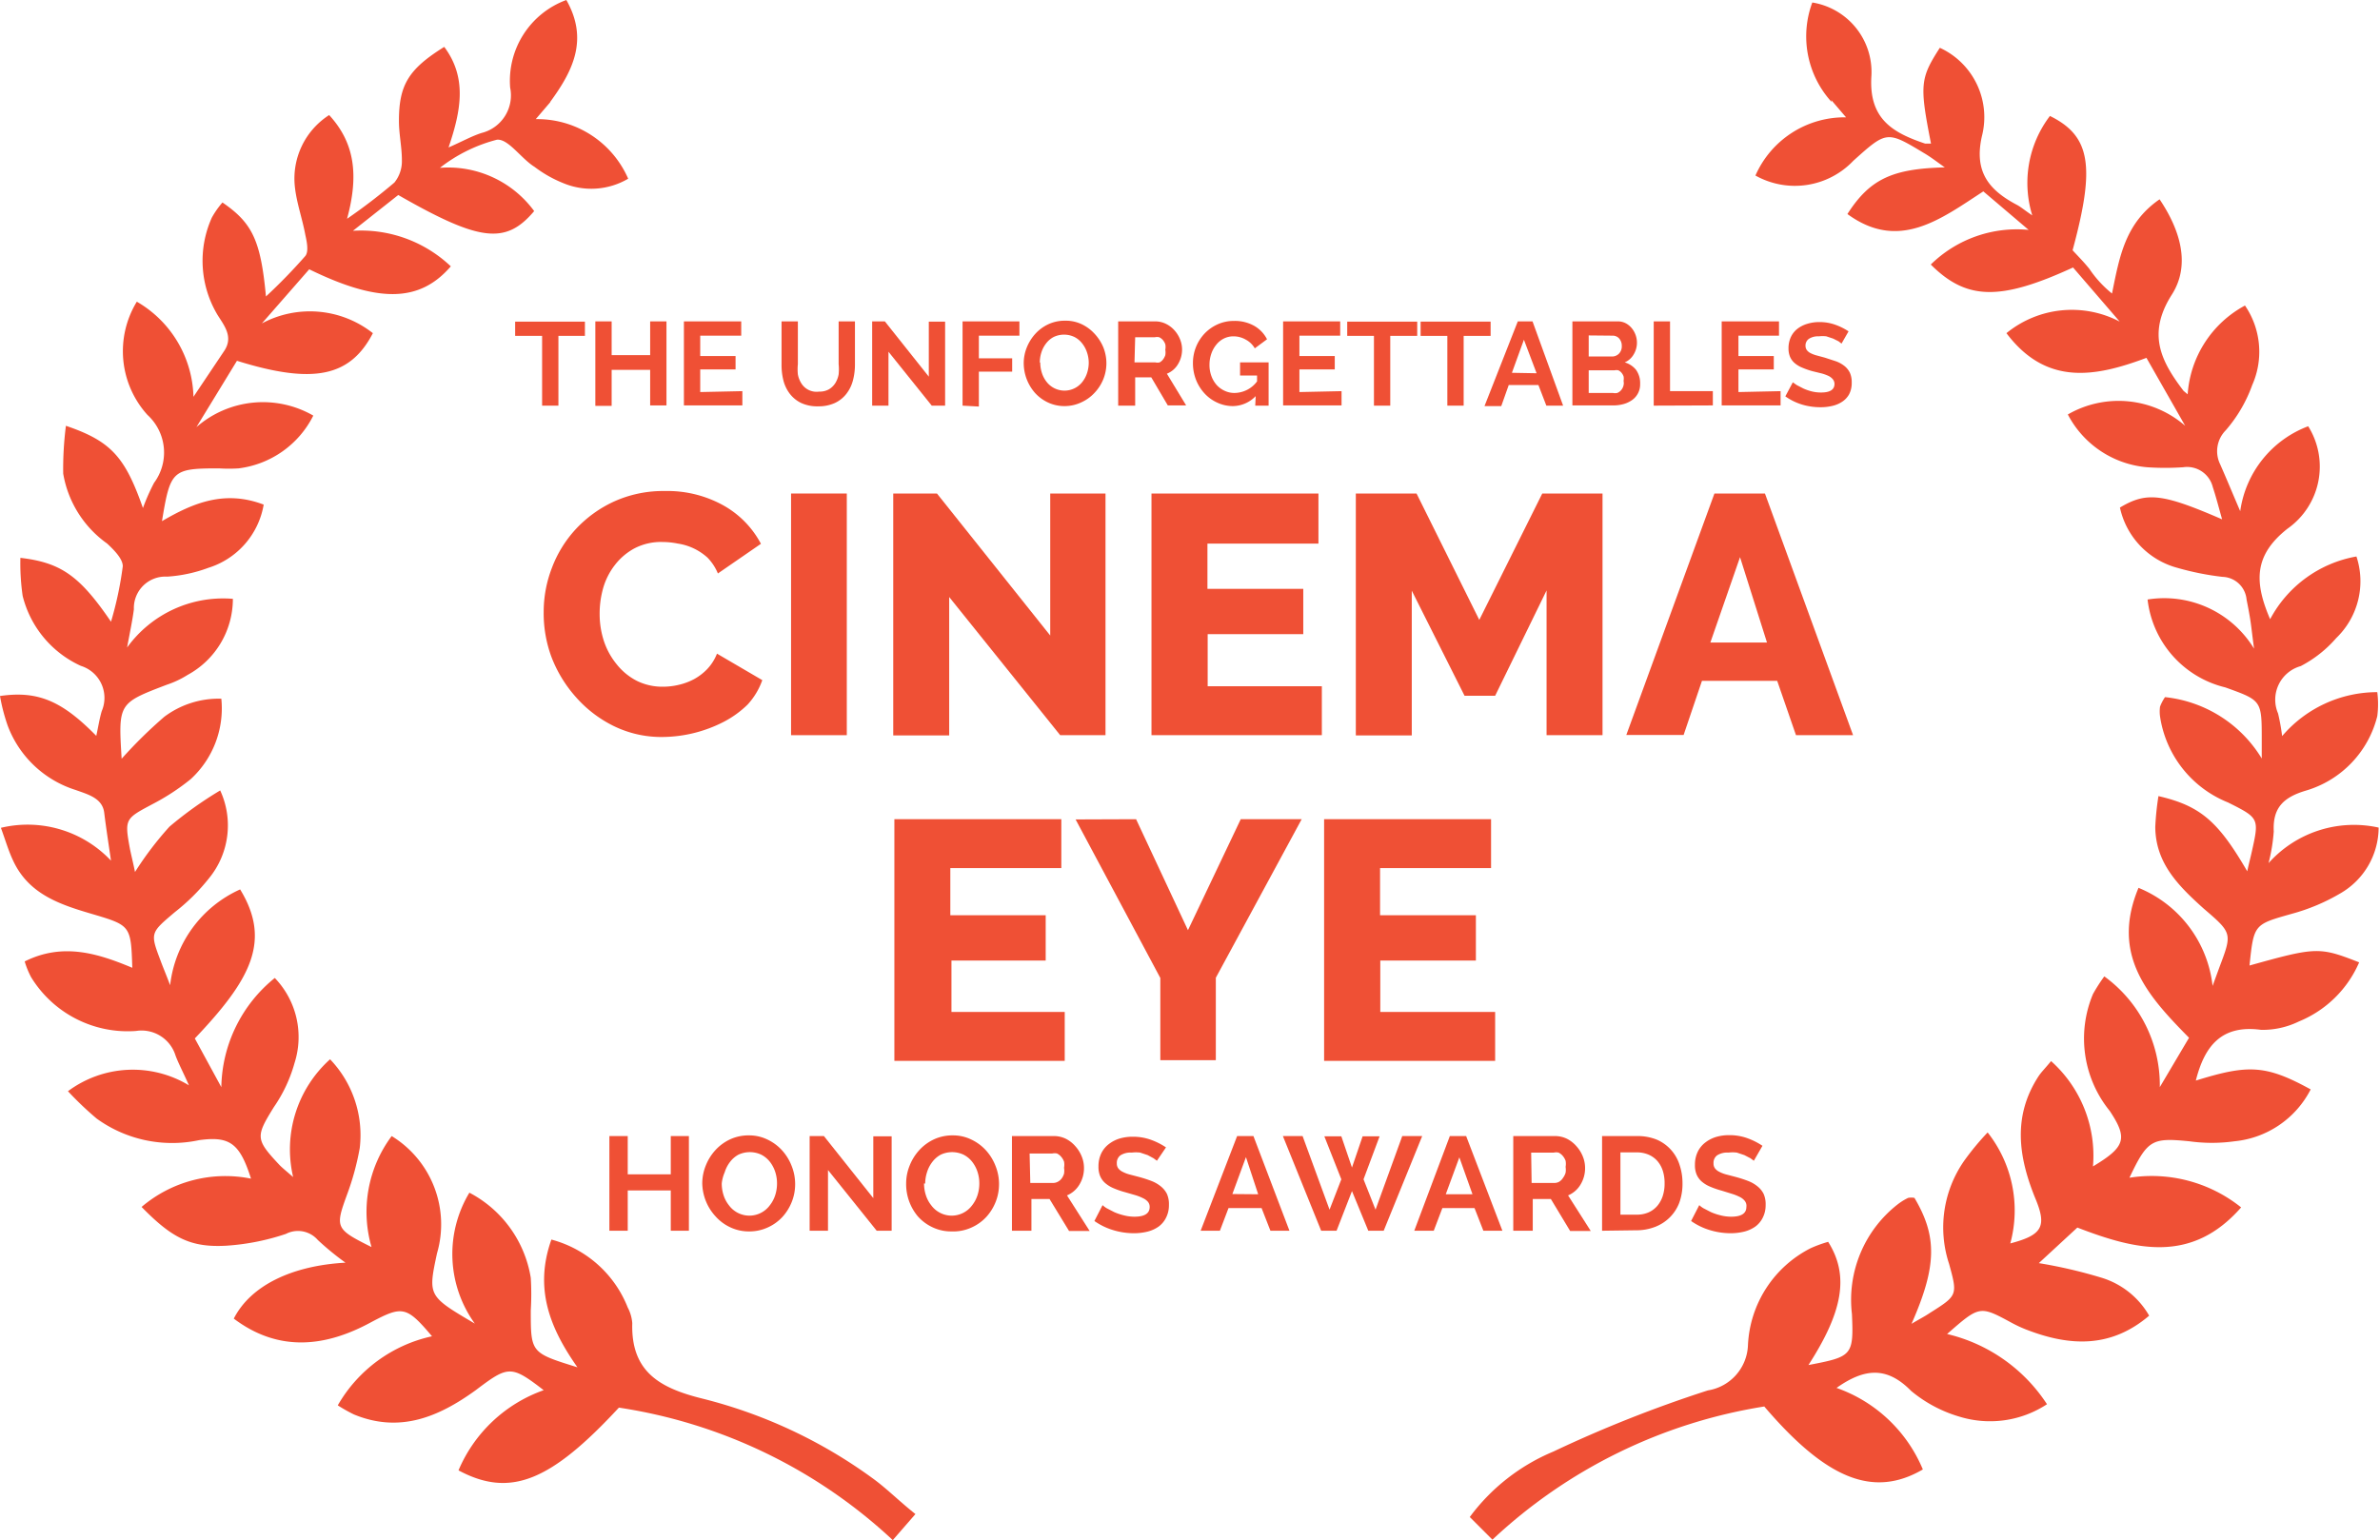 <svg xmlns="http://www.w3.org/2000/svg" viewBox="0 0 105.06 68"><defs><style>.cls-1{fill:#ef5035;}</style></defs><title>cinemaeye-laurel-red</title><g id="Layer_2" data-name="Layer 2"><g id="Layer_1-2" data-name="Layer 1"><g id="Layer_2-2" data-name="Layer 2"><g id="Layer_1-2-2" data-name="Layer 1-2"><path class="cls-1" d="M80.85,4.5A4.3,4.3,0,0,1,80,.11a3.11,3.11,0,0,1,2.61,3.23c-.13,1.91.94,2.52,2.37,3,.07,0,.17,0,.26,0-.51-2.59-.48-2.88.39-4.23A3.37,3.37,0,0,1,87.49,6c-.37,1.61.33,2.41,1.57,3.06.16.09.31.22.65.45a4.88,4.88,0,0,1,.78-4.39c1.81.89,2,2.24,1,5.93.23.25.5.52.74.82a4.94,4.94,0,0,0,1,1.09c.33-1.63.58-3.11,2.1-4.16.93,1.38,1.37,2.91.54,4.21-1.1,1.73-.48,2.94.52,4.25l.18.15a4.82,4.82,0,0,1,2.53-3.92A3.62,3.62,0,0,1,99.42,17a6.29,6.29,0,0,1-1.17,2A1.31,1.31,0,0,0,98,20.49c.27.61.52,1.22.89,2.08a4.7,4.7,0,0,1,3-3.75,3.35,3.35,0,0,1-.91,4.52c-1.5,1.18-1.47,2.37-.77,4a5.37,5.37,0,0,1,3.81-2.77,3.48,3.48,0,0,1-.89,3.6,5.34,5.34,0,0,1-1.57,1.24,1.54,1.54,0,0,0-1,2.09,9.08,9.08,0,0,1,.18,1,5.52,5.52,0,0,1,4.2-1.94,4.13,4.13,0,0,1,0,1.06,4.58,4.58,0,0,1-3.16,3.29c-1,.3-1.46.77-1.41,1.8a7.83,7.83,0,0,1-.23,1.4A5.05,5.05,0,0,1,105,36.54a3.37,3.37,0,0,1-1.7,2.91,8.67,8.67,0,0,1-2.11.89c-1.69.48-1.7.45-1.89,2.29,2.94-.82,3.08-.83,4.84-.14a4.93,4.93,0,0,1-2.66,2.61,3.64,3.64,0,0,1-1.67.37c-1.77-.24-2.5.74-2.88,2.24C99.22,47,100,47,102,48.1a4.24,4.24,0,0,1-3.36,2.29,7.23,7.23,0,0,1-2,0C95,50.23,94.8,50.31,94,52a6.31,6.31,0,0,1,4.93,1.31c-2.19,2.5-4.66,1.88-7.23.89L90,55.77a21.5,21.5,0,0,1,2.72.63,3.65,3.65,0,0,1,2.15,1.69c-1.7,1.45-3.52,1.35-5.41.62a5.67,5.67,0,0,1-.65-.3c-1.42-.77-1.42-.77-2.86.49A7.25,7.25,0,0,1,90.36,62a4.58,4.58,0,0,1-3.86.55,5.94,5.94,0,0,1-2.14-1.14c-1.07-1.09-2.06-1-3.29-.13a6.44,6.44,0,0,1,3.81,3.6c-2.18,1.27-4.25.44-7-2.78a22.75,22.75,0,0,0-12,5.88l-1-1a8.81,8.81,0,0,1,3.69-2.89,56.39,56.39,0,0,1,6.82-2.7,2.1,2.1,0,0,0,1.77-2,5.06,5.06,0,0,1,2.77-4.28,5.56,5.56,0,0,1,.77-.28c.94,1.49.65,3.08-.87,5.44,1.93-.37,2-.41,1.92-2.25a5.35,5.35,0,0,1,2-4.83,2.61,2.61,0,0,1,.48-.3.75.75,0,0,1,.28,0c1,1.69,1,3-.13,5.56.35-.21.59-.33.81-.48,1.22-.77,1.23-.78.85-2.16a5.14,5.14,0,0,1,.68-4.58A11.85,11.85,0,0,1,87.74,50a5.56,5.56,0,0,1,1,4.9c1.41-.37,1.63-.74,1.1-2-.74-1.82-1-3.61.14-5.37.13-.2.3-.36.56-.68a5.6,5.6,0,0,1,1.85,4.65c1.43-.86,1.55-1.23.74-2.45a5.07,5.07,0,0,1-.74-5.16,7.34,7.34,0,0,1,.5-.78A5.93,5.93,0,0,1,95.34,48l1.29-2.18c-1.8-1.83-3.47-3.64-2.23-6.62a5.31,5.31,0,0,1,3.27,4.33l.3-.82c.57-1.51.57-1.51-.7-2.6-1.11-1-2.12-2-2.13-3.6a12.13,12.13,0,0,1,.14-1.36c1.86.43,2.64,1.12,3.92,3.32.07-.33.14-.59.2-.86.33-1.48.33-1.49-1.05-2.18a4.86,4.86,0,0,1-3-3.8,1.63,1.63,0,0,1,0-.43,2,2,0,0,1,.22-.42,5.69,5.69,0,0,1,4.27,2.71v-.83c0-1.74,0-1.73-1.61-2.31a4.52,4.52,0,0,1-3.43-3.88,4.64,4.64,0,0,1,4.7,2.17c-.08-.6-.11-.89-.15-1.17s-.11-.65-.18-1a1.1,1.1,0,0,0-1.06-1,12.2,12.2,0,0,1-2-.4,3.53,3.53,0,0,1-2.53-2.66c1.17-.7,1.86-.63,4.51.52-.15-.53-.27-1-.41-1.42a1.17,1.17,0,0,0-1.31-.88,11.61,11.61,0,0,1-1.59,0,4.36,4.36,0,0,1-3.5-2.33,4.48,4.48,0,0,1,5.18.5l-1.71-3c-2.29.86-4.43,1.23-6.18-1.09a4.56,4.56,0,0,1,5-.51l-2.06-2.39c-3.22,1.48-4.7,1.45-6.28-.13a5.43,5.43,0,0,1,4.32-1.53l-2-1.7c-1.89,1.23-3.73,2.66-6,1,1-1.56,2-2,4.3-2.06-.36-.25-.61-.45-.9-.62-1.66-1-1.66-1-3.14.33a3.56,3.56,0,0,1-4.32.65,4.3,4.3,0,0,1,4-2.57l-.65-.76Z"/><path class="cls-1" d="M24.3,4.5l-.65.76a4.38,4.38,0,0,1,4.08,2.63,3.21,3.21,0,0,1-2.88.19,5.39,5.39,0,0,1-1.25-.71C23,7,22.43,6.11,21.93,6.17a6.85,6.85,0,0,0-2.51,1.24,4.71,4.71,0,0,1,4.16,1.91c-1.25,1.48-2.39,1.36-6-.71l-2,1.58a5.76,5.76,0,0,1,4.32,1.57c-1.37,1.59-3.18,1.63-6.25.13l-2.09,2.39a4.49,4.49,0,0,1,4.9.43c-1,1.93-2.63,2.27-6,1.22L8.67,18.86a4.46,4.46,0,0,1,5.16-.51,4.28,4.28,0,0,1-3.3,2.33,6.72,6.72,0,0,1-.86,0c-2.07,0-2.15.08-2.52,2.33,1.4-.82,2.78-1.38,4.49-.73A3.55,3.55,0,0,1,9.2,25.07a6.39,6.39,0,0,1-1.82.39A1.39,1.39,0,0,0,5.91,26.9c-.06.47-.16.94-.3,1.69a5.23,5.23,0,0,1,4.67-2.15,3.82,3.82,0,0,1-2,3.36,4.15,4.15,0,0,1-.91.43c-2.15.82-2.15.82-2,3.27a20.43,20.43,0,0,1,1.88-1.85,4,4,0,0,1,2.52-.8A4.24,4.24,0,0,1,8.42,34.4a9.93,9.93,0,0,1-1.68,1.1c-1.22.65-1.25.65-1,2,.07.33.15.65.22,1a14.66,14.66,0,0,1,1.52-2A16.79,16.79,0,0,1,9.72,34.9a3.68,3.68,0,0,1-.48,3.86,9,9,0,0,1-1.53,1.52c-1.07.91-1.09.9-.62,2.14.11.3.24.6.42,1.08a5.29,5.29,0,0,1,3.09-4.23c1.4,2.29.45,4-2,6.58L9.77,48a6.33,6.33,0,0,1,2.36-4.82A3.76,3.76,0,0,1,13,46.94a6.45,6.45,0,0,1-.91,1.94c-.81,1.31-.82,1.42.26,2.57.13.13.28.25.59.52a5.35,5.35,0,0,1,1.63-5.2,4.84,4.84,0,0,1,1.31,3.92,11.83,11.83,0,0,1-.57,2.08c-.52,1.43-.5,1.5,1.09,2.29a5.59,5.59,0,0,1,.89-4.9,4.57,4.57,0,0,1,2,5.18c-.4,1.88-.4,1.88,1.67,3.1a5.25,5.25,0,0,1-.24-5.78,5.17,5.17,0,0,1,2.71,3.76,12,12,0,0,1,0,1.44c0,1.87,0,1.87,2.06,2.51-1.24-1.76-1.91-3.5-1.15-5.64a5,5,0,0,1,3.37,3,1.75,1.75,0,0,1,.2.69c-.06,2.13,1.19,2.86,3.09,3.33a21.66,21.66,0,0,1,7.52,3.52c.61.44,1.16,1,1.89,1.58L39.41,68a22.66,22.66,0,0,0-12.09-5.85c-3,3.24-4.79,4-7.08,2.77A6.4,6.4,0,0,1,24,61.38c-1.44-1.11-1.56-1.09-3,0-1.63,1.18-3.35,1.91-5.38,1.07a7.31,7.31,0,0,1-.71-.4A6.36,6.36,0,0,1,19.07,59c-1.13-1.34-1.31-1.35-2.69-.62-2,1.09-4.07,1.34-6.06-.16.75-1.47,2.58-2.34,4.93-2.47a12.36,12.36,0,0,1-1.22-1,1.16,1.16,0,0,0-1.41-.27A10.31,10.31,0,0,1,10,55c-1.58.09-2.4-.33-3.75-1.71a5.7,5.7,0,0,1,4.83-1.25c-.5-1.58-.95-1.88-2.29-1.7a5.68,5.68,0,0,1-4.52-.95A14.29,14.29,0,0,1,3,48.18a4.79,4.79,0,0,1,5.34-.26c-.26-.59-.45-.94-.59-1.31A1.57,1.57,0,0,0,6,45.52a5,5,0,0,1-4.63-2.38,3.85,3.85,0,0,1-.28-.69c1.68-.84,3.22-.36,4.75.28-.06-1.87-.07-1.87-1.79-2.38C2.66,39.94,1.27,39.49.58,38c-.2-.42-.33-.87-.54-1.45A5.06,5.06,0,0,1,4.9,38c-.12-.82-.22-1.47-.3-2.12s-.74-.81-1.26-1a4.71,4.71,0,0,1-3-2.84A8.21,8.21,0,0,1,0,30.73c1.67-.24,2.73.21,4.25,1.76.09-.41.14-.75.24-1.09a1.48,1.48,0,0,0-.92-2A4.62,4.62,0,0,1,1,26.31a10.08,10.08,0,0,1-.1-1.68c1.78.21,2.61.78,4,2.82A15.51,15.51,0,0,0,5.42,25c0-.33-.39-.72-.69-1a4.76,4.76,0,0,1-1.94-3.09,14.9,14.9,0,0,1,.12-2.11c2,.68,2.61,1.38,3.4,3.63a9.18,9.18,0,0,1,.49-1.11,2.25,2.25,0,0,0-.29-3,4.19,4.19,0,0,1-.47-5,5,5,0,0,1,2.5,4.2L9.9,15.49c.41-.62,0-1.11-.3-1.59a4.65,4.65,0,0,1-.25-4.29,3.85,3.85,0,0,1,.47-.67c1.31.9,1.69,1.66,1.92,4.15a24.4,24.4,0,0,0,1.74-1.79c.15-.19.07-.61,0-.92-.13-.71-.38-1.4-.46-2.1a3.33,3.33,0,0,1,1.51-3.2c1.14,1.24,1.31,2.67.79,4.58a25.78,25.78,0,0,0,2.09-1.6,1.5,1.5,0,0,0,.33-1c0-.57-.13-1.14-.13-1.72,0-1.6.43-2.29,2-3.27,1,1.34.76,2.77.19,4.44.62-.27,1-.49,1.46-.64a1.71,1.71,0,0,0,1.26-2A3.8,3.8,0,0,1,25,0c1,1.76.27,3.16-.72,4.51Z"/><path class="cls-1" d="M24,27a5.39,5.39,0,0,1,.36-1.92,5.23,5.23,0,0,1,1.05-1.71,5.35,5.35,0,0,1,1.68-1.22,5.25,5.25,0,0,1,2.26-.47,5.08,5.08,0,0,1,2.61.65,4.18,4.18,0,0,1,1.63,1.68l-1.9,1.31a2.2,2.2,0,0,0-.46-.7A2.5,2.5,0,0,0,29.92,24a3.52,3.52,0,0,0-.68-.07,2.54,2.54,0,0,0-1.23.28,2.71,2.71,0,0,0-.87.74,3,3,0,0,0-.51,1,4.14,4.14,0,0,0-.16,1.17,3.83,3.83,0,0,0,.2,1.22,3.24,3.24,0,0,0,.56,1,2.72,2.72,0,0,0,.88.72,2.54,2.54,0,0,0,1.16.26,3,3,0,0,0,.68-.08,2.76,2.76,0,0,0,.68-.25,2.42,2.42,0,0,0,.59-.45,2.11,2.11,0,0,0,.43-.68l2,1.17A3.13,3.13,0,0,1,33,31.11a4.4,4.4,0,0,1-1.09.78,6,6,0,0,1-2.66.65,4.79,4.79,0,0,1-2.13-.47,5.38,5.38,0,0,1-1.67-1.26A5.75,5.75,0,0,1,24.34,29,5.56,5.56,0,0,1,24,27Z"/><path class="cls-1" d="M34.92,32.46V21.79h2.46V32.46Z"/><path class="cls-1" d="M41.9,26.36v6.11H39.43V21.79h1.93l5,6.27V21.79H48.8V32.46h-2Z"/><path class="cls-1" d="M58.35,30.3v2.16H50.83V21.79H58.2V24h-4.9V26h4.23v2H53.31V30.3Z"/><path class="cls-1" d="M68.27,32.46V26.07L66,30.72H64.65l-2.33-4.64v6.39H59.85V21.79h2.68l2.77,5.58,2.78-5.58h2.66V32.46Z"/><path class="cls-1" d="M75.68,21.79h2.23L81.8,32.46H79.28l-.83-2.4H75.13l-.81,2.39H71.79ZM78,28.37,76.81,24.6,75.5,28.37Z"/><path class="cls-1" d="M47,44.68v2.16H39.48V36.17h7.37v2.16h-4.9v2.08h4.21v2H42v2.27Z"/><path class="cls-1" d="M50.15,36.17l2.29,4.9,2.33-4.9h2.69l-3.79,7v3.64H51.22V43.18l-3.74-7Z"/><path class="cls-1" d="M66,44.68v2.16H58.45V36.17h7.37v2.16h-4.9v2.08h4.23v2H60.93v2.27Z"/><path class="cls-1" d="M25.82,14.83H24.65v3.08h-.72V14.83H22.74v-.63h3.08Z"/><path class="cls-1" d="M29.42,14.19v3.71H28.7V16.33H27v1.59h-.72V14.19H27v1.49H28.7V14.19Z"/><path class="cls-1" d="M32.77,17.27v.63H30.19V14.19h2.53v.63H30.91v.9h1.56v.59H30.91v1Z"/><path class="cls-1" d="M36.16,17.29a.83.83,0,0,0,.43-.1.84.84,0,0,0,.28-.27,1.12,1.12,0,0,0,.15-.39,2.22,2.22,0,0,0,0-.45V14.19h.72v1.89a2.71,2.71,0,0,1-.09.72,1.63,1.63,0,0,1-.29.59,1.38,1.38,0,0,1-.5.4,1.71,1.71,0,0,1-.74.15,1.68,1.68,0,0,1-.76-.15,1.41,1.41,0,0,1-.5-.41,1.63,1.63,0,0,1-.28-.59,2.78,2.78,0,0,1-.08-.7V14.19h.72v1.89a2.25,2.25,0,0,0,0,.45,1.12,1.12,0,0,0,.15.39A.79.79,0,0,0,36.16,17.29Z"/><path class="cls-1" d="M39.22,15.53v2.38H38.5V14.19h.56L41,16.63V14.2h.72v3.71h-.59Z"/><path class="cls-1" d="M42.49,17.91V14.19H45v.63H43.21v1h1.47v.59H43.21v1.54Z"/><path class="cls-1" d="M47,17.93a1.69,1.69,0,0,1-.74-.16,1.81,1.81,0,0,1-.57-.42,2,2,0,0,1-.5-1.31,1.87,1.87,0,0,1,.14-.71,2,2,0,0,1,.38-.6,1.82,1.82,0,0,1,.58-.42,1.71,1.71,0,0,1,.73-.15,1.63,1.63,0,0,1,.74.16,1.84,1.84,0,0,1,.57.43,2,2,0,0,1,.38.6,1.91,1.91,0,0,1,.13.69,1.88,1.88,0,0,1-.14.71,1.92,1.92,0,0,1-.38.59,1.81,1.81,0,0,1-.6.43A1.71,1.71,0,0,1,47,17.93ZM45.92,16a1.49,1.49,0,0,0,.07.46,1.24,1.24,0,0,0,.21.4,1,1,0,0,0,1.58,0,1.27,1.27,0,0,0,.21-.4,1.48,1.48,0,0,0,.07-.45,1.45,1.45,0,0,0-.08-.46,1.28,1.28,0,0,0-.22-.4,1,1,0,0,0-.33-.27,1.06,1.06,0,0,0-.92,0,1,1,0,0,0-.33.28,1.26,1.26,0,0,0-.21.4,1.48,1.48,0,0,0-.07.45Z"/><path class="cls-1" d="M49.36,17.91V14.19H51a1.06,1.06,0,0,1,.47.11,1.22,1.22,0,0,1,.37.28,1.33,1.33,0,0,1,.25.4,1.19,1.19,0,0,1,.09.45,1.24,1.24,0,0,1-.18.65,1,1,0,0,1-.49.42l.85,1.4h-.81l-.73-1.24h-.71v1.25ZM50.08,16H51a.38.38,0,0,0,.19,0,.47.47,0,0,0,.15-.13.65.65,0,0,0,.1-.19.75.75,0,0,0,0-.24.65.65,0,0,0,0-.24.62.62,0,0,0-.11-.19.51.51,0,0,0-.16-.12.42.42,0,0,0-.19,0h-.87Z"/><path class="cls-1" d="M55.43,17.49a1.42,1.42,0,0,1-1,.44,1.63,1.63,0,0,1-.69-.15,1.74,1.74,0,0,1-.56-.4,1.93,1.93,0,0,1-.38-.6,2,2,0,0,1-.14-.75,1.89,1.89,0,0,1,.52-1.31,1.83,1.83,0,0,1,.57-.4,1.72,1.72,0,0,1,.72-.15,1.74,1.74,0,0,1,.9.22,1.42,1.42,0,0,1,.56.59l-.54.4A1,1,0,0,0,55,15a1.09,1.09,0,0,0-.55-.15.94.94,0,0,0-.43.1,1,1,0,0,0-.33.27,1.28,1.28,0,0,0-.22.4,1.48,1.48,0,0,0-.08.48,1.4,1.4,0,0,0,.08.49,1.24,1.24,0,0,0,.23.4,1.07,1.07,0,0,0,.35.26,1,1,0,0,0,.44.1,1.26,1.26,0,0,0,1-.51v-.26h-.75V16H56v1.91h-.59Z"/><path class="cls-1" d="M59.22,17.27v.63H56.64V14.19h2.52v.63h-1.8v.9h1.56v.59H57.36v1Z"/><path class="cls-1" d="M62.56,14.83H61.37v3.08h-.72V14.83H59.47v-.63h3.09Z"/><path class="cls-1" d="M65.8,14.83H64.61v3.08h-.72V14.83H62.71v-.63H65.8Z"/><path class="cls-1" d="M67,14.19h.65L69,17.91h-.74L67.91,17H66.6l-.33.93h-.74Zm.83,2.29L67.27,15l-.53,1.46Z"/><path class="cls-1" d="M72.4,16.95a.84.84,0,0,1-.35.71,1.21,1.21,0,0,1-.38.18,1.66,1.66,0,0,1-.46.06H69.41V14.19h2a.74.74,0,0,1,.35.08.88.88,0,0,1,.27.22,1,1,0,0,1,.17.3,1,1,0,0,1-.08.85.83.83,0,0,1-.4.36,1,1,0,0,1,.5.33A1,1,0,0,1,72.4,16.95Zm-2.27-2.14v.93h1a.43.43,0,0,0,.33-.12.46.46,0,0,0,.13-.35.48.48,0,0,0-.12-.33.38.38,0,0,0-.29-.12Zm1.54,2a.55.55,0,0,0,0-.19.53.53,0,0,0-.09-.16.42.42,0,0,0-.14-.11.38.38,0,0,0-.17,0H70.13v1H71.2a.47.47,0,0,0,.19,0,.44.44,0,0,0,.15-.1.5.5,0,0,0,.14-.33Z"/><path class="cls-1" d="M73,17.91V14.19h.72v3.08h1.89v.63Z"/><path class="cls-1" d="M78.6,17.27v.63H76V14.19h2.53v.63H76.74v.9H78.3v.59H76.74v1Z"/><path class="cls-1" d="M81.29,15.17l-.13-.1-.24-.12-.3-.1a1.31,1.31,0,0,0-.33,0,.74.74,0,0,0-.44.11.36.36,0,0,0-.15.31.33.33,0,0,0,.06.19.47.47,0,0,0,.16.13,1.32,1.32,0,0,0,.26.1l.37.1.49.16a1.34,1.34,0,0,1,.38.21.87.87,0,0,1,.24.3,1,1,0,0,1,.08.43,1.08,1.08,0,0,1-.11.51.94.94,0,0,1-.3.33,1.31,1.31,0,0,1-.44.19,2.21,2.21,0,0,1-.52.06,2.8,2.8,0,0,1-.83-.12,2.56,2.56,0,0,1-.73-.36l.33-.62.17.12.29.15a2.24,2.24,0,0,0,.37.13,1.67,1.67,0,0,0,.42.05q.59,0,.59-.38a.33.33,0,0,0-.07-.2.58.58,0,0,0-.19-.15,1.86,1.86,0,0,0-.3-.11l-.41-.1a3.36,3.36,0,0,1-.46-.16,1.21,1.21,0,0,1-.33-.2.76.76,0,0,1-.2-.27.94.94,0,0,1-.07-.37,1.16,1.16,0,0,1,.1-.5,1,1,0,0,1,.29-.37,1.31,1.31,0,0,1,.43-.22,1.79,1.79,0,0,1,.53-.08,2.05,2.05,0,0,1,.72.12,2.68,2.68,0,0,1,.58.29Z"/><path class="cls-1" d="M30.41,50.16v4.18h-.8V52.56h-1.9v1.78H26.9V50.16h.81v1.69h1.9V50.16Z"/><path class="cls-1" d="M33.07,54.37a1.9,1.9,0,0,1-.83-.18,2,2,0,0,1-.65-.48A2.21,2.21,0,0,1,31,52.25a2.1,2.1,0,0,1,.16-.8,2.21,2.21,0,0,1,.43-.68,2.06,2.06,0,0,1,.65-.47,1.93,1.93,0,0,1,.82-.17,1.84,1.84,0,0,1,.83.19,2.07,2.07,0,0,1,.65.49,2.23,2.23,0,0,1,.41.68,2.15,2.15,0,0,1,.15.78,2.11,2.11,0,0,1-.15.8,2.17,2.17,0,0,1-.42.67,2,2,0,0,1-.65.46A1.93,1.93,0,0,1,33.07,54.37Zm-1.21-2.12a1.68,1.68,0,0,0,.08.52,1.4,1.4,0,0,0,.24.45,1.12,1.12,0,0,0,1.8,0,1.43,1.43,0,0,0,.24-.45,1.67,1.67,0,0,0,.08-.51,1.63,1.63,0,0,0-.08-.52,1.45,1.45,0,0,0-.24-.45,1.15,1.15,0,0,0-.38-.31,1.19,1.19,0,0,0-1,0,1.16,1.16,0,0,0-.38.33,1.43,1.43,0,0,0-.23.45A1.67,1.67,0,0,0,31.86,52.25Z"/><path class="cls-1" d="M36.55,51.66v2.68h-.81V50.16h.63l2.18,2.74V50.17h.81v4.17H38.7Z"/><path class="cls-1" d="M42,54.37a1.9,1.9,0,0,1-.83-.18,2,2,0,0,1-.65-.48A2.21,2.21,0,0,1,40,52.25a2.1,2.1,0,0,1,.16-.8,2.21,2.21,0,0,1,.43-.68,2.06,2.06,0,0,1,.65-.47,1.93,1.93,0,0,1,.82-.17,1.84,1.84,0,0,1,.83.19,2.07,2.07,0,0,1,.65.49,2.23,2.23,0,0,1,.41.68,2.15,2.15,0,0,1,.15.78,2.11,2.11,0,0,1-.15.8,2.17,2.17,0,0,1-.42.67,2,2,0,0,1-.65.46A1.93,1.93,0,0,1,42,54.37Zm-1.21-2.12a1.68,1.68,0,0,0,.08.52,1.4,1.4,0,0,0,.24.45,1.12,1.12,0,0,0,1.8,0,1.43,1.43,0,0,0,.24-.45,1.67,1.67,0,0,0,.08-.51,1.63,1.63,0,0,0-.08-.52,1.45,1.45,0,0,0-.24-.45,1.15,1.15,0,0,0-.38-.31,1.19,1.19,0,0,0-1,0,1.16,1.16,0,0,0-.38.33,1.43,1.43,0,0,0-.23.45,1.67,1.67,0,0,0-.08.5Z"/><path class="cls-1" d="M44.67,54.34V50.16h1.85a1.19,1.19,0,0,1,.53.12,1.38,1.38,0,0,1,.42.33,1.5,1.5,0,0,1,.28.45,1.34,1.34,0,0,1,.1.5,1.39,1.39,0,0,1-.2.74,1.16,1.16,0,0,1-.55.48l1,1.57h-.91l-.86-1.41h-.8v1.4Zm.81-2.11h1a.43.43,0,0,0,.21-.05.53.53,0,0,0,.17-.14.72.72,0,0,0,.11-.22.83.83,0,0,0,0-.26.76.76,0,0,0,0-.27.71.71,0,0,0-.13-.22.57.57,0,0,0-.18-.14.47.47,0,0,0-.21,0h-1Z"/><path class="cls-1" d="M51.07,51.25l-.15-.11L50.66,51l-.33-.11a1.47,1.47,0,0,0-.37,0,.83.83,0,0,0-.5.12.41.41,0,0,0-.16.35.36.36,0,0,0,.06.22.53.53,0,0,0,.18.15,1.5,1.5,0,0,0,.3.12l.42.11a5.61,5.61,0,0,1,.56.18,1.5,1.5,0,0,1,.42.24,1,1,0,0,1,.27.33,1.12,1.12,0,0,1,.09.49,1.21,1.21,0,0,1-.13.57,1.07,1.07,0,0,1-.33.39,1.48,1.48,0,0,1-.49.22,2.48,2.48,0,0,1-.59.07,3.14,3.14,0,0,1-.93-.14,2.87,2.87,0,0,1-.82-.4l.36-.7a1.12,1.12,0,0,0,.19.14l.33.17a2.51,2.51,0,0,0,.42.14,1.88,1.88,0,0,0,.47.06q.67,0,.67-.43a.35.35,0,0,0-.08-.23.65.65,0,0,0-.22-.16,2.1,2.1,0,0,0-.33-.13l-.45-.13a3.77,3.77,0,0,1-.52-.18,1.36,1.36,0,0,1-.37-.23.86.86,0,0,1-.22-.31,1.06,1.06,0,0,1-.07-.42,1.31,1.31,0,0,1,.12-.57,1.14,1.14,0,0,1,.33-.41,1.48,1.48,0,0,1,.48-.25,2,2,0,0,1,.59-.08,2.3,2.3,0,0,1,.81.14,3,3,0,0,1,.65.33Z"/><path class="cls-1" d="M54.61,50.16h.72l1.59,4.18h-.84l-.39-1H54.23l-.38,1H53Zm.93,2.57L55,51.09l-.6,1.63Z"/><path class="cls-1" d="M58.46,50.17h.75l.47,1.38.47-1.38h.75l-.71,1.9.53,1.34,1.18-3.25h.88l-1.7,4.18H60.4l-.72-1.75L59,54.34h-.68l-1.69-4.18h.87l1.19,3.25.52-1.34Z"/><path class="cls-1" d="M64,50.16h.72l1.6,4.18h-.84l-.39-1H63.67l-.38,1h-.86ZM65,52.73l-.58-1.63-.6,1.63Z"/><path class="cls-1" d="M66.8,54.34V50.16h1.84a1.19,1.19,0,0,1,.53.12,1.38,1.38,0,0,1,.42.33,1.5,1.5,0,0,1,.28.45,1.34,1.34,0,0,1,.1.5,1.39,1.39,0,0,1-.2.74,1.16,1.16,0,0,1-.55.48l1,1.57h-.91l-.85-1.41h-.8v1.4Zm.81-2.11h1a.43.43,0,0,0,.21-.05A.53.53,0,0,0,69,52a.72.72,0,0,0,.11-.22.83.83,0,0,0,0-.26.76.76,0,0,0,0-.27.71.71,0,0,0-.13-.22.57.57,0,0,0-.18-.14.47.47,0,0,0-.21,0h-1Z"/><path class="cls-1" d="M70.72,54.34V50.16h1.52a2.27,2.27,0,0,1,.9.16,1.8,1.8,0,0,1,1,1.11,2.49,2.49,0,0,1,.13.81,2.44,2.44,0,0,1-.14.86,1.84,1.84,0,0,1-.42.65,1.87,1.87,0,0,1-.65.42,2.29,2.29,0,0,1-.85.15Zm2.76-2.1a1.79,1.79,0,0,0-.08-.55,1.24,1.24,0,0,0-.24-.43,1.08,1.08,0,0,0-.39-.28,1.31,1.31,0,0,0-.53-.1h-.71v2.75h.71a1.27,1.27,0,0,0,.53-.1,1.09,1.09,0,0,0,.39-.29,1.31,1.31,0,0,0,.24-.44,1.77,1.77,0,0,0,.08-.55Z"/><path class="cls-1" d="M77.42,51.25l-.15-.11L77,51l-.33-.11a1.47,1.47,0,0,0-.37,0,.83.83,0,0,0-.5.12.41.41,0,0,0-.16.35.36.36,0,0,0,.06.22.53.53,0,0,0,.18.15,1.5,1.5,0,0,0,.3.12l.42.11a5.61,5.61,0,0,1,.56.18,1.5,1.5,0,0,1,.42.24,1,1,0,0,1,.27.33,1.12,1.12,0,0,1,.09.49,1.21,1.21,0,0,1-.13.57,1.07,1.07,0,0,1-.33.39,1.48,1.48,0,0,1-.49.22,2.48,2.48,0,0,1-.59.07,3.14,3.14,0,0,1-.93-.14,2.87,2.87,0,0,1-.82-.4l.36-.7a1.12,1.12,0,0,0,.19.14l.33.17a2.51,2.51,0,0,0,.42.14,1.88,1.88,0,0,0,.47.06q.67,0,.67-.43A.35.35,0,0,0,77,53a.65.65,0,0,0-.22-.16,2.1,2.1,0,0,0-.33-.13L76,52.57a3.77,3.77,0,0,1-.52-.18,1.36,1.36,0,0,1-.37-.23.86.86,0,0,1-.22-.31,1.06,1.06,0,0,1-.07-.42,1.31,1.31,0,0,1,.12-.57,1.14,1.14,0,0,1,.33-.41,1.48,1.48,0,0,1,.48-.25,2,2,0,0,1,.59-.08,2.3,2.3,0,0,1,.81.14,3,3,0,0,1,.65.33Z"/></g></g></g></g></svg>